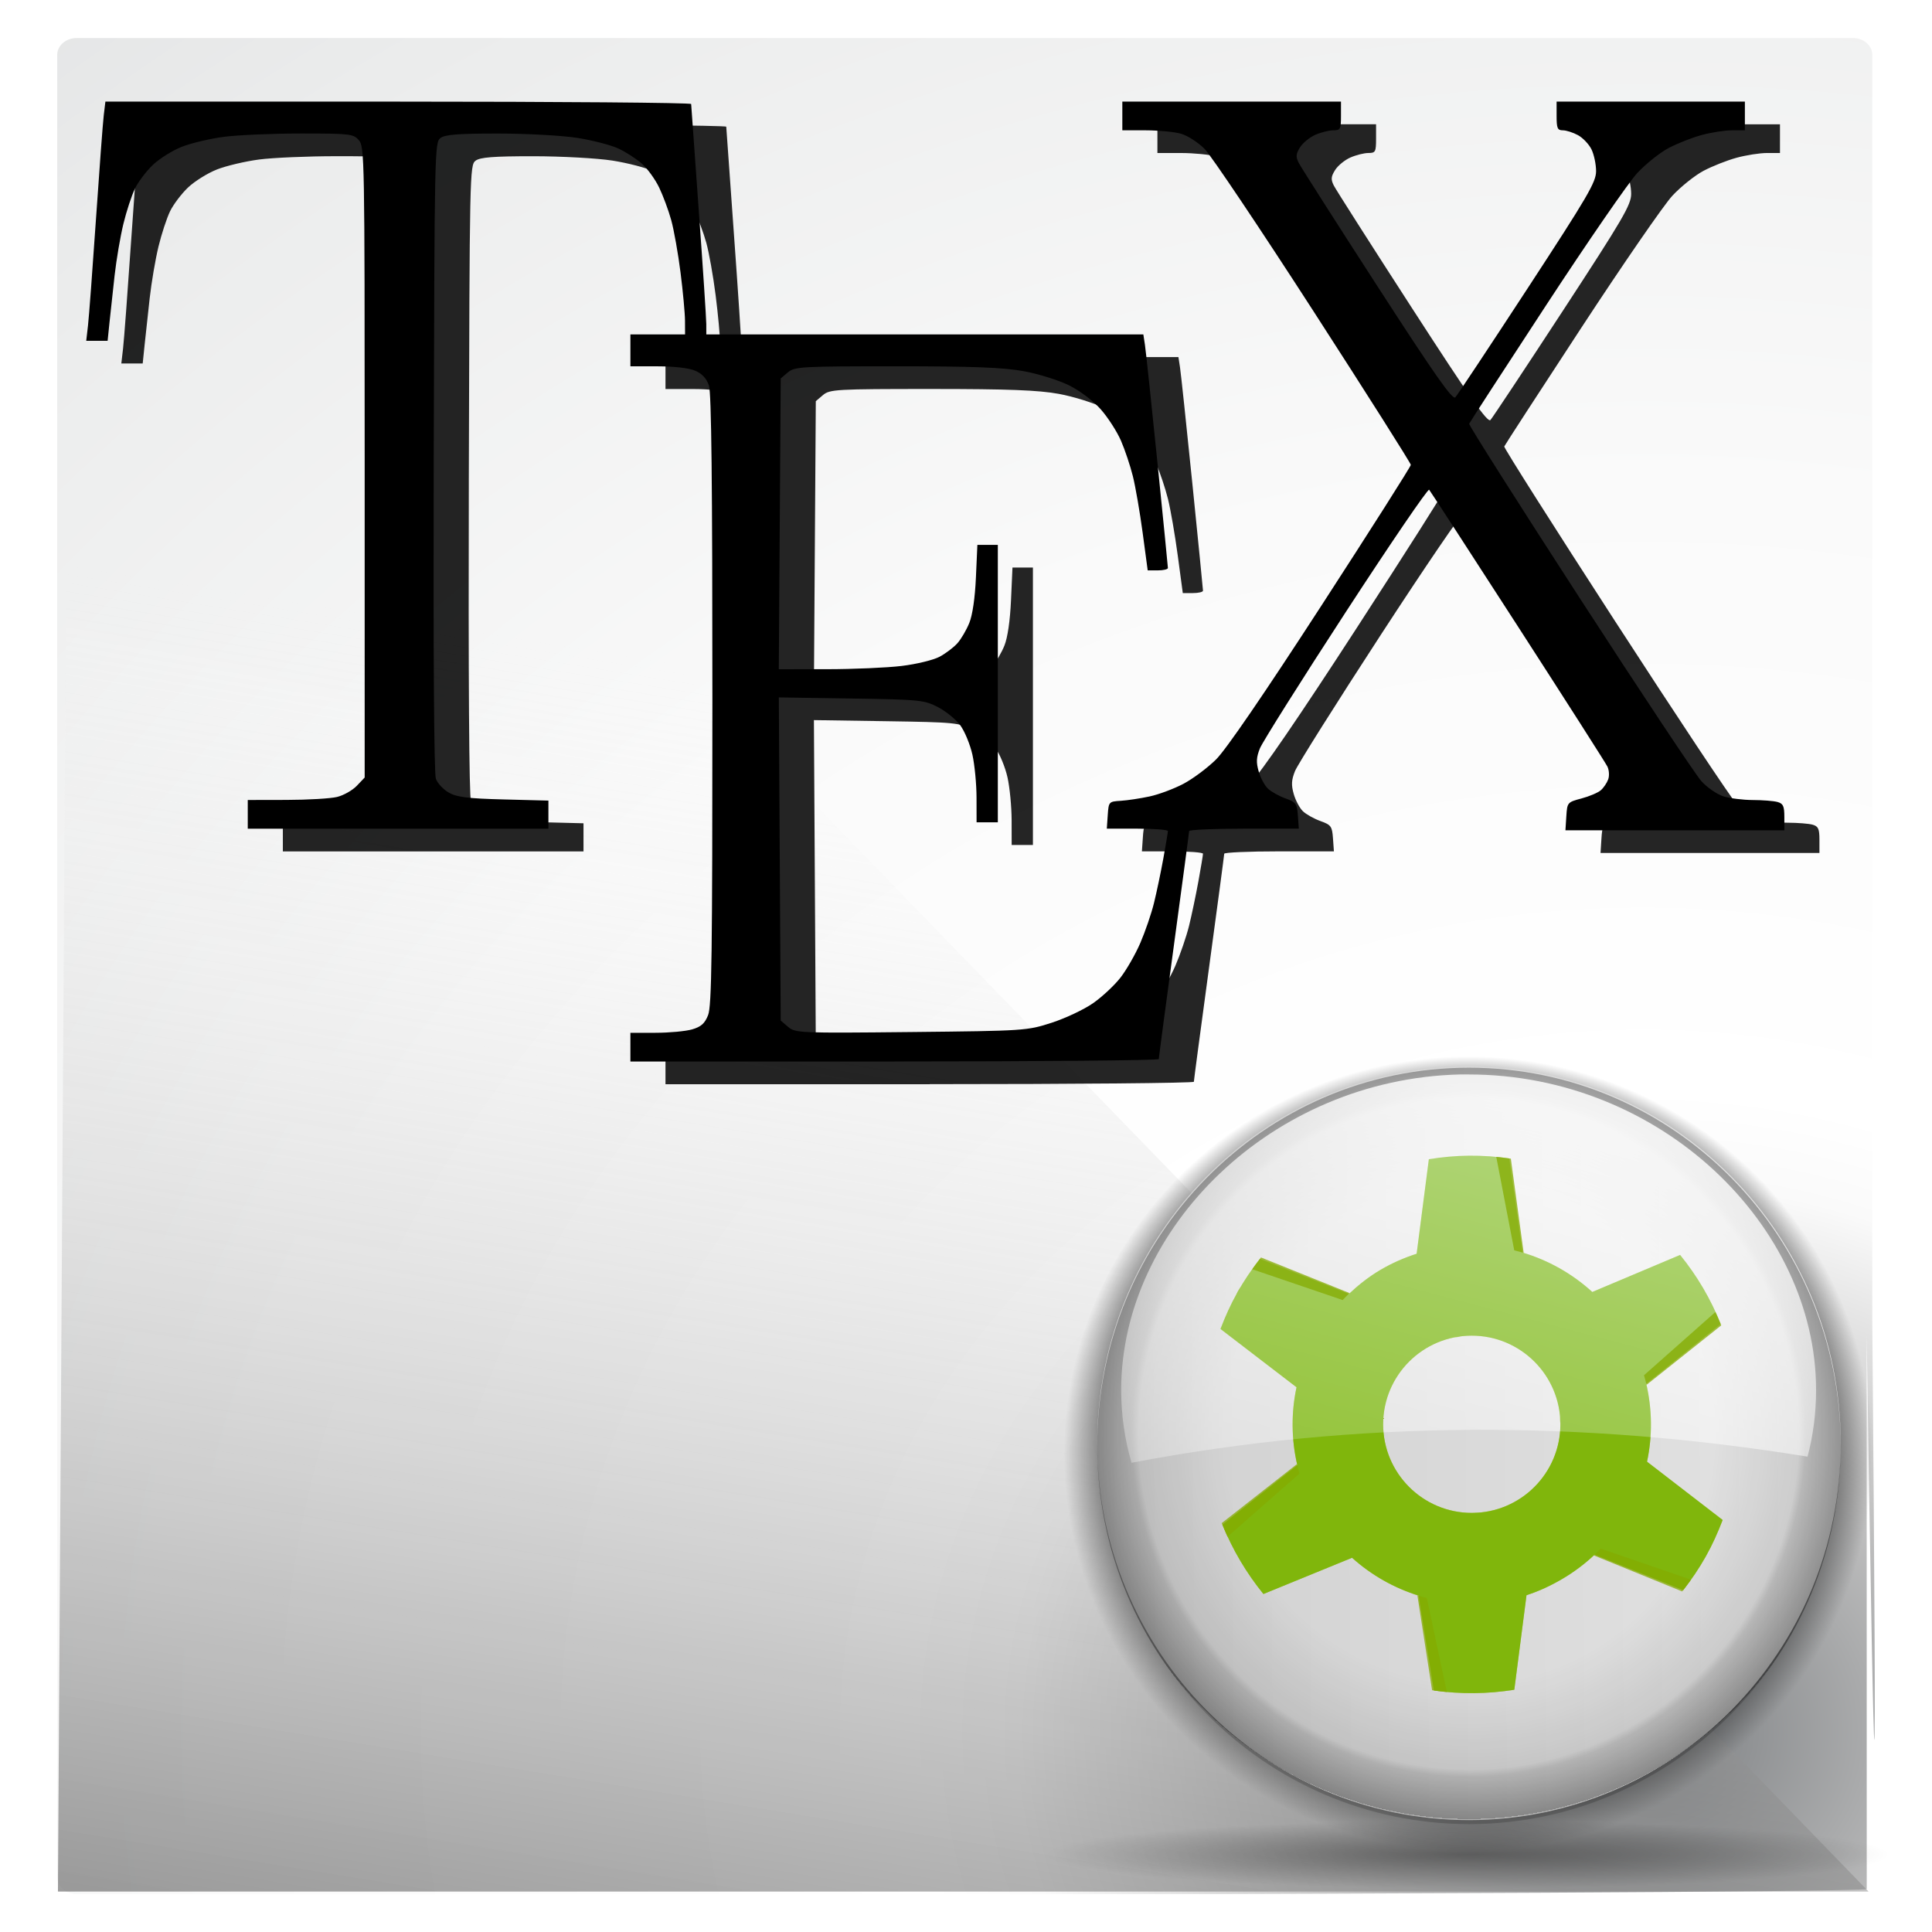 <?xml version="1.0" encoding="UTF-8" standalone="no"?>
<!-- Created with Inkscape (http://www.inkscape.org/) -->

<svg
   xmlns:dc="http://purl.org/dc/elements/1.1/"
   xmlns:cc="http://creativecommons.org/ns#"
   xmlns:rdf="http://www.w3.org/1999/02/22-rdf-syntax-ns#"
   xmlns:svg="http://www.w3.org/2000/svg"
   xmlns="http://www.w3.org/2000/svg"
   xmlns:xlink="http://www.w3.org/1999/xlink"
   xmlns:sodipodi="http://sodipodi.sourceforge.net/DTD/sodipodi-0.dtd"
   xmlns:inkscape="http://www.inkscape.org/namespaces/inkscape"
   width="64px"
   height="64px"
   id="svg3743"
   version="1.1"
   inkscape:version="0.47 r22583"
   sodipodi:docname="newmodele.svg"
   inkscape:export-filename="/home/xm1/MesDocuments/progtexmaker/newicons/texmaker16x16.png"
   inkscape:export-xdpi="22.5"
   inkscape:export-ydpi="22.5">
  <defs
     id="defs3745">
    <inkscape:perspective
       sodipodi:type="inkscape:persp3d"
       inkscape:vp_x="0 : 32 : 1"
       inkscape:vp_y="0 : 1000 : 0"
       inkscape:vp_z="64 : 32 : 1"
       inkscape:persp3d-origin="32 : 21.333333 : 1"
       id="perspective3751" />
    <inkscape:perspective
       id="perspective3761"
       inkscape:persp3d-origin="0.5 : 0.33333333 : 1"
       inkscape:vp_z="1 : 0.5 : 1"
       inkscape:vp_y="0 : 1000 : 0"
       inkscape:vp_x="0 : 0.5 : 1"
       sodipodi:type="inkscape:persp3d" />
    <linearGradient
       inkscape:collect="always"
       xlink:href="#linearGradient2132"
       id="linearGradient3703"
       gradientUnits="userSpaceOnUse"
       gradientTransform="matrix(-0.595,0,0,-0.585,-145.49,-73.41)"
       x1="14.656"
       y1="-38.27"
       x2="17.175"
       y2="-54.18" />
    <linearGradient
       id="linearGradient2132">
      <stop
         id="stop2134"
         offset="0"
         style="stop-color:#ffffff;stop-opacity:0;" />
      <stop
         id="stop2136"
         offset="1"
         style="stop-color:#000000;stop-opacity:1;" />
    </linearGradient>
    <linearGradient
       y2="-54.18"
       x2="17.175"
       y1="-38.27"
       x1="14.656"
       gradientTransform="matrix(-4.274,0,0,-4.369,87.312,-145.237)"
       gradientUnits="userSpaceOnUse"
       id="linearGradient3770"
       xlink:href="#linearGradient2132"
       inkscape:collect="always" />
    <inkscape:perspective
       id="perspective3799"
       inkscape:persp3d-origin="0.5 : 0.33333333 : 1"
       inkscape:vp_z="1 : 0.5 : 1"
       inkscape:vp_y="0 : 1000 : 0"
       inkscape:vp_x="0 : 0.5 : 1"
       sodipodi:type="inkscape:persp3d" />
    <filter
       color-interpolation-filters="sRGB"
       inkscape:collect="always"
       id="filter3977-9">
      <feGaussianBlur
         inkscape:collect="always"
         stdDeviation="1.601"
         id="feGaussianBlur3979-7" />
    </filter>
    <inkscape:perspective
       id="perspective3833"
       inkscape:persp3d-origin="0.5 : 0.33333333 : 1"
       inkscape:vp_z="1 : 0.5 : 1"
       inkscape:vp_y="0 : 1000 : 0"
       inkscape:vp_x="0 : 0.5 : 1"
       sodipodi:type="inkscape:persp3d" />
    <linearGradient
       inkscape:collect="always"
       xlink:href="#XMLID_955_"
       id="linearGradient3676"
       gradientUnits="userSpaceOnUse"
       gradientTransform="matrix(0.802,0,0,0.802,97.868,-84.977)"
       x1="113.62"
       y1="87.807"
       x2="113.62"
       y2="82.264" />
    <linearGradient
       gradientUnits="userSpaceOnUse"
       id="XMLID_955_"
       y2="82.264"
       x2="113.62"
       y1="87.807"
       x1="113.62"
       gradientTransform="matrix(0.802,0,0,0.802,-7.566342e-7,-1.603)">
      <stop
         id="stop3540"
         offset="0"
         style="stop-color:#eeeeec;stop-opacity:1" />
      <stop
         id="stop3542"
         offset="0.241"
         style="stop-color:#ececea;stop-opacity:1" />
      <stop
         id="stop3544"
         offset="0.379"
         style="stop-color:#e3e3e3;stop-opacity:1" />
      <stop
         id="stop3546"
         offset="0.438"
         style="stop-color:#dddddd;stop-opacity:1" />
      <stop
         id="stop3548"
         offset="1"
         style="stop-color:#888888;stop-opacity:1" />
    </linearGradient>
    <radialGradient
       inkscape:collect="always"
       xlink:href="#XMLID_956_"
       id="radialGradient3678"
       gradientUnits="userSpaceOnUse"
       cx="113.926"
       cy="88.516"
       r="5.781" />
    <radialGradient
       gradientUnits="userSpaceOnUse"
       id="XMLID_956_"
       r="5.781"
       cy="88.516"
       cx="113.926">
      <stop
         id="stop3553"
         offset="0"
         style="stop-color:#888888;stop-opacity:1" />
      <stop
         id="stop3555"
         offset="0.105"
         style="stop-color:#828282;stop-opacity:1" />
      <stop
         id="stop3557"
         offset="1"
         style="stop-color:#555555;stop-opacity:1" />
    </radialGradient>
    <radialGradient
       inkscape:collect="always"
       xlink:href="#XMLID_957_"
       id="radialGradient3680"
       gradientUnits="userSpaceOnUse"
       cx="112.791"
       cy="83.794"
       fx="113.269"
       fy="84.335"
       r="4.042" />
    <radialGradient
       gradientUnits="userSpaceOnUse"
       id="XMLID_957_"
       fy="84.335"
       fx="113.269"
       r="4.042"
       cy="83.794"
       cx="112.791">
      <stop
         id="stop3562"
         offset="0"
         style="stop-color:#ffffff;stop-opacity:1" />
      <stop
         id="stop3564"
         offset="0.104"
         style="stop-color:#fdfdfd;stop-opacity:1" />
      <stop
         id="stop3566"
         offset="0.163"
         style="stop-color:#f6f6f4;stop-opacity:1" />
      <stop
         id="stop3568"
         offset="0.195"
         style="stop-color:#eeeeec;stop-opacity:1" />
      <stop
         id="stop3570"
         offset="0.329"
         style="stop-color:#ececea;stop-opacity:1" />
      <stop
         id="stop3572"
         offset="0.405"
         style="stop-color:#e3e3e3;stop-opacity:1" />
      <stop
         id="stop3574"
         offset="0.438"
         style="stop-color:#dddddd;stop-opacity:1" />
      <stop
         id="stop3576"
         offset="0.864"
         style="stop-color:#888888;stop-opacity:1" />
    </radialGradient>
    <linearGradient
       inkscape:collect="always"
       xlink:href="#XMLID_958_"
       id="linearGradient3682"
       gradientUnits="userSpaceOnUse"
       gradientTransform="matrix(0.802,0,0,0.802,97.868,-84.977)"
       x1="113.795"
       y1="80.803"
       x2="113.795"
       y2="75.262" />
    <linearGradient
       gradientUnits="userSpaceOnUse"
       id="XMLID_958_"
       y2="75.262"
       x2="113.795"
       y1="80.803"
       x1="113.795"
       gradientTransform="matrix(0.802,0,0,0.802,97.868,-84.977)">
      <stop
         id="stop3581"
         offset="0"
         style="stop-color:#eeeeec;stop-opacity:1" />
      <stop
         id="stop3583"
         offset="0.241"
         style="stop-color:#ececea;stop-opacity:1" />
      <stop
         id="stop3585"
         offset="0.379"
         style="stop-color:#e3e3e3;stop-opacity:1" />
      <stop
         id="stop3587"
         offset="0.438"
         style="stop-color:#dddddd;stop-opacity:1" />
      <stop
         id="stop3589"
         offset="1"
         style="stop-color:#888888;stop-opacity:1" />
    </linearGradient>
    <radialGradient
       inkscape:collect="always"
       xlink:href="#XMLID_959_"
       id="radialGradient3684"
       gradientUnits="userSpaceOnUse"
       cx="114.188"
       cy="82.801"
       r="8.468" />
    <radialGradient
       gradientUnits="userSpaceOnUse"
       id="XMLID_959_"
       r="8.468"
       cy="82.801"
       cx="114.188">
      <stop
         id="stop3594"
         offset="0"
         style="stop-color:#888888;stop-opacity:1" />
      <stop
         id="stop3596"
         offset="0.105"
         style="stop-color:#828282;stop-opacity:1" />
      <stop
         id="stop3598"
         offset="1"
         style="stop-color:#555555;stop-opacity:1" />
    </radialGradient>
    <radialGradient
       inkscape:collect="always"
       xlink:href="#XMLID_960_"
       id="radialGradient3686"
       gradientUnits="userSpaceOnUse"
       gradientTransform="matrix(0.802,0,0,0.802,97.868,-84.977)"
       cx="112.966"
       cy="76.789"
       fx="113.444"
       fy="77.33"
       r="4.043" />
    <radialGradient
       gradientUnits="userSpaceOnUse"
       id="XMLID_960_"
       fy="77.33"
       fx="113.444"
       r="4.043"
       cy="76.789"
       cx="112.966"
       gradientTransform="matrix(0.802,0,0,0.802,97.868,-84.977)">
      <stop
         id="stop3603"
         offset="0"
         style="stop-color:#ffffff;stop-opacity:1" />
      <stop
         id="stop3605"
         offset="0.104"
         style="stop-color:#fdfdfd;stop-opacity:1" />
      <stop
         id="stop3607"
         offset="0.163"
         style="stop-color:#f6f6f4;stop-opacity:1" />
      <stop
         id="stop3609"
         offset="0.195"
         style="stop-color:#eeeeec;stop-opacity:1" />
      <stop
         id="stop3611"
         offset="0.329"
         style="stop-color:#ececea;stop-opacity:1" />
      <stop
         id="stop3613"
         offset="0.405"
         style="stop-color:#e3e3e3;stop-opacity:1" />
      <stop
         id="stop3615"
         offset="0.438"
         style="stop-color:#dddddd;stop-opacity:1" />
      <stop
         id="stop3617"
         offset="0.864"
         style="stop-color:#888888;stop-opacity:1" />
    </radialGradient>
    <radialGradient
       inkscape:collect="always"
       xlink:href="#linearGradient2287"
       id="radialGradient3688"
       gradientUnits="userSpaceOnUse"
       cx="95.796"
       cy="56.932"
       fx="95.991"
       fy="39.603"
       r="47.119" />
    <linearGradient
       id="linearGradient2287">
      <stop
         style="stop-color:#000000;stop-opacity:0;"
         offset="0"
         id="stop2299" />
      <stop
         id="stop2307"
         offset="0.438"
         style="stop-color:#000000;stop-opacity:0;" />
      <stop
         style="stop-color:#000000;stop-opacity:0;"
         offset="0.582"
         id="stop2309" />
      <stop
         id="stop2419"
         offset="0.764"
         style="stop-color:#000000;stop-opacity:0.498;" />
      <stop
         style="stop-color:#000000;stop-opacity:1;"
         offset="0.875"
         id="stop4291" />
      <stop
         id="stop4293"
         offset="0.918"
         style="stop-color:#000000;stop-opacity:0.498;" />
      <stop
         style="stop-color:#000000;stop-opacity:0;"
         offset="0.96"
         id="stop2417" />
      <stop
         id="stop2291"
         offset="1"
         style="stop-color:#000000;stop-opacity:0;" />
    </linearGradient>
    <radialGradient
       inkscape:collect="always"
       xlink:href="#linearGradient3291"
       id="radialGradient3690"
       gradientUnits="userSpaceOnUse"
       gradientTransform="matrix(1,0,0,0.198,0,92.822)"
       cx="63.912"
       cy="115.709"
       fx="63.912"
       fy="115.709"
       r="63.912" />
    <linearGradient
       id="linearGradient3291"
       inkscape:collect="always">
      <stop
         id="stop3293"
         offset="0"
         style="stop-color:#000000;stop-opacity:1;" />
      <stop
         id="stop4029"
         offset="1"
         style="stop-color:#000000;stop-opacity:0;" />
    </linearGradient>
    <linearGradient
       inkscape:collect="always"
       xlink:href="#linearGradient2321"
       id="linearGradient3692"
       gradientUnits="userSpaceOnUse"
       x1="-42.789"
       y1="82.914"
       x2="229.177"
       y2="81.155" />
    <linearGradient
       id="linearGradient2321">
      <stop
         id="stop2323"
         offset="0"
         style="stop-color:#c3c3c3;stop-opacity:1;" />
      <stop
         id="stop2325"
         offset="1"
         style="stop-color:#ffffff;stop-opacity:1;" />
    </linearGradient>
    <radialGradient
       inkscape:collect="always"
       xlink:href="#linearGradient2389"
       id="radialGradient3694"
       gradientUnits="userSpaceOnUse"
       gradientTransform="matrix(1.165,0,0,1.18,-9.816,-9.597)"
       cx="59.386"
       cy="52.047"
       fx="59.386"
       fy="52.047"
       r="43.225" />
    <linearGradient
       id="linearGradient2389">
      <stop
         id="stop2391"
         offset="0"
         style="stop-color:#000000;stop-opacity:0;" />
      <stop
         style="stop-color:#000000;stop-opacity:0;"
         offset="0.438"
         id="stop2393" />
      <stop
         id="stop2395"
         offset="0.566"
         style="stop-color:#000000;stop-opacity:0;" />
      <stop
         style="stop-color:#000000;stop-opacity:0.247;"
         offset="0.762"
         id="stop2423" />
      <stop
         style="stop-color:#000000;stop-opacity:0.498;"
         offset="0.779"
         id="stop2421" />
      <stop
         id="stop2397"
         offset="0.875"
         style="stop-color:#000000;stop-opacity:1;" />
      <stop
         style="stop-color:#000000;stop-opacity:0.498;"
         offset="0.875"
         id="stop2411" />
      <stop
         style="stop-color:#000000;stop-opacity:0;"
         offset="1"
         id="stop4276" />
    </linearGradient>
    <linearGradient
       inkscape:collect="always"
       xlink:href="#linearGradient2362"
       id="linearGradient3696"
       gradientUnits="userSpaceOnUse"
       gradientTransform="matrix(0.76,0,0,0.747,137.771,-43.388)"
       x1="74.515"
       y1="17.232"
       x2="52.588"
       y2="99.065" />
    <linearGradient
       id="linearGradient2362"
       inkscape:collect="always">
      <stop
         id="stop4279"
         offset="0"
         style="stop-color:#ffffff;stop-opacity:1;" />
      <stop
         id="stop4281"
         offset="1"
         style="stop-color:#ffffff;stop-opacity:0;" />
    </linearGradient>
    <inkscape:perspective
       id="perspective4031"
       inkscape:persp3d-origin="0.5 : 0.33333333 : 1"
       inkscape:vp_z="1 : 0.5 : 1"
       inkscape:vp_y="0 : 1000 : 0"
       inkscape:vp_x="0 : 0.5 : 1"
       sodipodi:type="inkscape:persp3d" />
    <radialGradient
       inkscape:collect="always"
       xlink:href="#XMLID_8_"
       id="radialGradient2918"
       gradientUnits="userSpaceOnUse"
       gradientTransform="matrix(0.856,0,0,0.842,113.792,-6.009)"
       cx="99.081"
       cy="109.334"
       fx="99.081"
       fy="109.334"
       r="139.559" />
    <radialGradient
       id="XMLID_8_"
       cx="102"
       cy="112.305"
       r="139.559"
       gradientUnits="userSpaceOnUse">
      <stop
         offset="0"
         style="stop-color:#7a7d80;stop-opacity:1;"
         id="stop37" />
      <stop
         offset="0.126"
         style="stop-color:#c2c2c2;stop-opacity:1;"
         id="stop47" />
      <stop
         offset="0.233"
         style="stop-color:#FAFAFA"
         id="stop49" />
      <stop
         offset="0.272"
         style="stop-color:#FFFFFF"
         id="stop51" />
      <stop
         offset="0.531"
         style="stop-color:#FAFAFA"
         id="stop53" />
      <stop
         offset="0.845"
         style="stop-color:#EBECEC"
         id="stop55" />
      <stop
         offset="1"
         style="stop-color:#E1E2E3"
         id="stop57" />
    </radialGradient>
    <radialGradient
       r="139.559"
       fy="109.334"
       fx="99.081"
       cy="109.334"
       cx="99.081"
       gradientTransform="matrix(0.64,0,0,0.559,-8.979,-3.77)"
       gradientUnits="userSpaceOnUse"
       id="radialGradient4045"
       xlink:href="#XMLID_8_"
       inkscape:collect="always" />
  </defs>
  <sodipodi:namedview
     id="base"
     pagecolor="#ffffff"
     bordercolor="#666666"
     borderopacity="1.0"
     inkscape:pageopacity="0.0"
     inkscape:pageshadow="2"
     inkscape:zoom="6.77"
     inkscape:cx="32.995438"
     inkscape:cy="32"
     inkscape:current-layer="layer1"
     showgrid="true"
     inkscape:document-units="px"
     inkscape:grid-bbox="true"
     inkscape:window-width="895"
     inkscape:window-height="823"
     inkscape:window-x="839"
     inkscape:window-y="126"
     inkscape:window-maximized="0" />
  <g
     id="layer1"
     inkscape:label="Layer 1"
     inkscape:groupmode="layer">
    <path
       style="fill:url(#radialGradient4045);fill-opacity:1"
       d="m 2.535,1.26 c -0.352,0 -0.64,0.251 -0.64,0.559 l 0,60.363 c 0,0.309 0.287,0.559 0.64,0.559 l 37.85,0 c 0.168,0 21.334,-0.059 21.453,-0.164 l -0.002,-18.348 c 0.275,17.877 0.343,18.01 0.187,-0.395 l 0,-42.015 c 0,-0.308 -0.287,-0.559 -0.64,-0.559 l -58.848,0 z"
       id="path2248"
       sodipodi:nodetypes="ccccccccccc" />
    <path
       id="path1804"
       d="m 61.9,62.661 -59.981,0 L 2.301,1.169 61.9,62.661 z"
       style="fill:url(#linearGradient3770);fill-opacity:1;fill-rule:evenodd;stroke:none"
       sodipodi:nodetypes="cccc" />
    <g
       style="overflow:visible"
       transform="matrix(0.275,0,0,0.275,-58.93,-29.571)"
       id="g3439">
      <path
         sodipodi:nodetypes="cccccscssssccccccsssssscsscsscccccccssscscsssssssscccssscscsccccsssscssssssssccccsssssccccccccsssscccsssssssscscssssssssssccccccssssssssssssscccccssssscssscsscccssscssssssssscscsscc"
         inkscape:connector-curvature="0"
         id="path3887-1-3"
         d="m 326.28,238.135 -31.825,0 0,-1.729 0,-1.729 3.018,-0.002 c 1.66,-10e-4 3.648,-0.186 4.419,-0.411 1.08,-0.315 1.52,-0.708 1.921,-1.714 0.436,-1.097 0.519,-7.162 0.519,-37.945 0,-26.347 -0.117,-36.991 -0.415,-37.891 -0.282,-0.848 -0.808,-1.423 -1.634,-1.786 -0.736,-0.323 -2.527,-0.535 -4.523,-0.535 l -3.304,0 0,-1.921 0,-1.921 3.292,0 3.292,0 -0.007,-1.633 c -0.004,-0.898 -0.246,-3.514 -0.537,-5.814 -0.291,-2.3 -0.797,-5.144 -1.123,-6.322 -0.326,-1.177 -0.982,-2.947 -1.457,-3.932 -0.475,-0.985 -1.407,-2.273 -2.071,-2.862 -0.664,-0.589 -1.939,-1.413 -2.833,-1.83 -0.894,-0.417 -3.117,-0.994 -4.938,-1.281 -1.822,-0.287 -6.121,-0.524 -9.553,-0.525 -4.815,-0.002 -6.402,0.122 -6.95,0.542 -0.693,0.532 -0.712,1.432 -0.807,38.374 -0.061,23.805 0.035,38.193 0.259,38.81 0.195,0.54 0.897,1.289 1.56,1.666 0.96,0.546 2.299,0.712 6.6,0.822 l 5.396,0.138 0,1.693 0,1.693 -18.108,0 -18.108,0 0,-1.729 0,-1.729 4.664,-0.009 c 2.565,-0.005 5.307,-0.166 6.093,-0.357 0.786,-0.192 1.856,-0.796 2.378,-1.344 l 0.948,-0.996 0,-37.98 c 0,-36.81 -0.021,-38.005 -0.697,-38.789 -0.657,-0.762 -1.057,-0.809 -6.96,-0.809 -3.445,0 -7.628,0.18 -9.297,0.399 -1.668,0.22 -3.949,0.759 -5.068,1.199 -1.119,0.44 -2.683,1.415 -3.476,2.167 -0.793,0.752 -1.769,2.042 -2.17,2.866 -0.4,0.824 -1.028,2.737 -1.396,4.252 -0.368,1.515 -0.844,4.31 -1.058,6.211 -0.214,1.901 -0.491,4.451 -0.616,5.666 l -0.226,2.209 -1.288,0 -1.288,0 0.211,-1.825 c 0.116,-1.004 0.547,-6.751 0.958,-12.772 0.411,-6.021 0.835,-11.682 0.943,-12.58 l 0.196,-1.633 35.278,0 c 19.403,0 35.281,0.13 35.284,0.288 0.003,0.158 0.413,5.906 0.912,12.772 0.498,6.866 0.907,13.046 0.909,13.733 l 0.003,1.248 26.322,0 26.322,0 0.192,1.248 c 0.106,0.687 0.772,6.953 1.48,13.925 0.708,6.972 1.288,12.806 1.288,12.965 -2.2e-4,0.158 -0.548,0.288 -1.217,0.288 l -1.217,0 -0.606,-4.514 c -0.333,-2.482 -0.863,-5.551 -1.178,-6.818 -0.315,-1.268 -0.961,-3.199 -1.437,-4.293 -0.475,-1.093 -1.561,-2.782 -2.413,-3.752 -0.898,-1.023 -2.497,-2.239 -3.806,-2.895 -1.242,-0.622 -3.709,-1.397 -5.483,-1.722 -2.466,-0.452 -6.088,-0.591 -15.391,-0.591 -11.432,0 -12.218,0.044 -13.03,0.734 l -0.864,0.734 -0.115,17.512 -0.115,17.512 5.785,-0.003 c 3.182,-0.002 7.238,-0.178 9.014,-0.392 1.776,-0.214 3.834,-0.714 4.573,-1.112 0.739,-0.398 1.706,-1.131 2.149,-1.63 0.443,-0.499 1.085,-1.596 1.426,-2.438 0.388,-0.958 0.687,-3.005 0.797,-5.469 l 0.176,-3.937 1.232,0 1.232,0 0,16.71 0,16.71 -1.28,0 -1.28,0 -0.006,-2.977 c -0.003,-1.637 -0.228,-3.967 -0.499,-5.177 -0.271,-1.21 -0.919,-2.786 -1.439,-3.502 -0.52,-0.716 -1.736,-1.712 -2.702,-2.212 -1.672,-0.867 -2.174,-0.917 -10.466,-1.043 l -8.71,-0.132 0.113,19.464 0.113,19.464 0.896,0.762 c 0.866,0.736 1.372,0.757 14.815,0.618 13.68,-0.142 13.971,-0.161 16.929,-1.12 1.655,-0.537 3.898,-1.595 4.983,-2.352 1.085,-0.757 2.569,-2.139 3.297,-3.073 0.728,-0.933 1.807,-2.814 2.397,-4.181 0.59,-1.366 1.33,-3.527 1.645,-4.803 0.315,-1.275 0.821,-3.685 1.126,-5.356 0.304,-1.67 0.553,-3.166 0.553,-3.325 4e-5,-0.158 -1.656,-0.288 -3.679,-0.288 l -3.679,0 0.112,-1.633 c 0.111,-1.611 0.132,-1.634 1.576,-1.724 0.805,-0.05 2.369,-0.287 3.475,-0.526 1.107,-0.239 2.939,-0.925 4.071,-1.523 1.133,-0.599 2.899,-1.917 3.925,-2.931 1.193,-1.178 5.761,-7.848 12.664,-18.491 5.939,-9.157 10.798,-16.805 10.798,-16.996 0,-0.191 -5.274,-8.516 -11.72,-18.499 -6.446,-9.984 -12.351,-18.786 -13.123,-19.561 -0.772,-0.775 -2.041,-1.595 -2.821,-1.823 -0.78,-0.227 -2.694,-0.414 -4.253,-0.416 l -2.835,-0.002 0,-1.729 0,-1.729 13.169,0 13.169,0 0,1.729 c 0,1.594 -0.072,1.729 -0.926,1.729 -0.509,0 -1.484,0.245 -2.166,0.544 -0.682,0.299 -1.512,0.979 -1.843,1.511 -0.496,0.794 -0.524,1.125 -0.16,1.857 0.244,0.49 4.493,7.152 9.442,14.805 6.998,10.82 9.095,13.81 9.432,13.445 0.238,-0.258 4.149,-6.157 8.691,-13.108 7.297,-11.167 8.259,-12.813 8.259,-14.136 0,-0.824 -0.25,-2.005 -0.555,-2.624 -0.305,-0.62 -1.038,-1.389 -1.628,-1.71 -0.59,-0.321 -1.41,-0.583 -1.823,-0.583 -0.645,0 -0.75,-0.242 -0.75,-1.729 l 0,-1.729 11.34,0 11.34,0 0,1.729 0,1.729 -1.569,0 c -0.863,0 -2.512,0.258 -3.664,0.573 -1.152,0.315 -2.943,1.024 -3.979,1.575 -1.036,0.551 -2.721,1.897 -3.743,2.991 -1.023,1.094 -5.975,8.276 -11.005,15.96 -5.03,7.684 -9.194,14.097 -9.253,14.252 -0.059,0.155 5.928,9.593 13.303,20.974 7.376,11.381 13.979,21.318 14.673,22.081 0.694,0.763 1.888,1.584 2.652,1.825 0.764,0.24 2.358,0.439 3.542,0.442 1.184,0.003 2.523,0.109 2.975,0.237 0.685,0.193 0.823,0.498 0.823,1.819 l 0,1.588 -13.185,0 -13.185,0 0.108,-1.688 c 0.106,-1.664 0.132,-1.694 1.825,-2.144 0.944,-0.251 1.992,-0.695 2.327,-0.988 0.336,-0.292 0.737,-0.883 0.892,-1.313 0.155,-0.43 0.11,-1.127 -0.1,-1.55 -0.21,-0.423 -5.068,-8.028 -10.796,-16.902 -5.728,-8.874 -10.53,-16.269 -10.672,-16.435 -0.141,-0.166 -4.664,6.469 -10.051,14.743 -5.386,8.274 -10.039,15.662 -10.339,16.416 -0.43,1.082 -0.462,1.667 -0.147,2.768 0.219,0.768 0.718,1.7 1.109,2.072 0.391,0.371 1.339,0.901 2.107,1.177 1.279,0.46 1.405,0.633 1.508,2.076 l 0.112,1.574 -6.606,0 c -3.633,0 -6.607,0.13 -6.608,0.288 -10e-4,0.158 -0.825,6.338 -1.829,13.733 -1.004,7.395 -1.826,13.574 -1.826,13.733 -1.1e-4,0.158 -14.322,0.288 -31.826,0.288 z"
         style="fill:#000000;fill-opacity:0.853;filter:url(#filter3977-9)" />
      <path
         sodipodi:nodetypes="cccccscssssccccccsssssscsscsscccccccssscscsssssssscccssscscsccccsssscssssssssccccsssssccccccccsssscccsssssssscscssssssssssccccccssssssssssssscccccssssscssscsscccssscssssssssscscsscc"
         inkscape:connector-curvature="0"
         id="path3887-6"
         d="m 322.053,235.401 -31.825,0 0,-1.729 0,-1.729 3.018,-0.002 c 1.66,-0.001 3.648,-0.186 4.419,-0.411 1.08,-0.315 1.52,-0.708 1.921,-1.714 0.436,-1.097 0.519,-7.162 0.519,-37.945 0,-26.347 -0.117,-36.991 -0.415,-37.891 -0.282,-0.848 -0.808,-1.423 -1.634,-1.786 -0.736,-0.323 -2.527,-0.535 -4.523,-0.535 l -3.304,0 0,-1.921 0,-1.921 3.292,0 3.292,0 -0.007,-1.633 c -0.004,-0.898 -0.246,-3.514 -0.537,-5.814 -0.291,-2.3 -0.797,-5.144 -1.123,-6.322 -0.326,-1.177 -0.982,-2.947 -1.457,-3.932 -0.475,-0.985 -1.407,-2.273 -2.071,-2.862 -0.664,-0.589 -1.939,-1.413 -2.833,-1.83 -0.894,-0.417 -3.117,-0.994 -4.938,-1.281 -1.822,-0.287 -6.121,-0.524 -9.553,-0.525 -4.815,-0.002 -6.402,0.122 -6.95,0.542 -0.693,0.532 -0.712,1.432 -0.807,38.374 -0.061,23.805 0.035,38.193 0.259,38.81 0.195,0.54 0.897,1.289 1.56,1.666 0.96,0.546 2.299,0.712 6.6,0.822 l 5.396,0.138 0,1.693 0,1.693 -18.108,0 -18.108,0 0,-1.729 0,-1.729 4.664,-0.009 c 2.565,-0.005 5.307,-0.166 6.093,-0.357 0.786,-0.192 1.856,-0.796 2.378,-1.344 l 0.948,-0.996 0,-37.98 c 0,-36.81 -0.021,-38.005 -0.697,-38.789 -0.657,-0.762 -1.057,-0.809 -6.96,-0.809 -3.445,0 -7.628,0.18 -9.297,0.399 -1.668,0.22 -3.949,0.759 -5.068,1.199 -1.119,0.44 -2.683,1.415 -3.476,2.167 -0.793,0.752 -1.769,2.042 -2.17,2.866 -0.4,0.824 -1.028,2.737 -1.396,4.252 -0.368,1.515 -0.844,4.31 -1.058,6.211 -0.214,1.901 -0.491,4.451 -0.616,5.666 l -0.226,2.209 -1.288,0 -1.288,0 0.211,-1.825 c 0.116,-1.004 0.547,-6.751 0.958,-12.772 0.411,-6.021 0.835,-11.682 0.943,-12.58 l 0.196,-1.633 35.278,0 c 19.403,0 35.281,0.13 35.284,0.288 0.003,0.158 0.413,5.906 0.912,12.772 0.498,6.866 0.907,13.046 0.909,13.733 l 0.003,1.248 26.322,0 26.322,0 0.192,1.248 c 0.106,0.687 0.772,6.953 1.48,13.925 0.708,6.972 1.288,12.806 1.288,12.965 -2.2e-4,0.158 -0.548,0.288 -1.217,0.288 l -1.217,0 -0.606,-4.514 c -0.333,-2.482 -0.863,-5.551 -1.178,-6.818 -0.315,-1.268 -0.961,-3.199 -1.437,-4.293 -0.475,-1.093 -1.561,-2.782 -2.413,-3.752 -0.898,-1.023 -2.497,-2.239 -3.806,-2.895 -1.242,-0.622 -3.709,-1.397 -5.483,-1.722 -2.466,-0.452 -6.088,-0.591 -15.391,-0.591 -11.432,0 -12.218,0.044 -13.03,0.734 l -0.864,0.734 -0.115,17.512 -0.115,17.512 5.785,-0.003 c 3.182,-0.002 7.238,-0.178 9.014,-0.392 1.776,-0.214 3.834,-0.714 4.573,-1.112 0.739,-0.398 1.706,-1.131 2.149,-1.63 0.443,-0.499 1.085,-1.596 1.426,-2.438 0.388,-0.958 0.687,-3.005 0.797,-5.469 l 0.176,-3.937 1.232,0 1.232,0 0,16.71 0,16.71 -1.28,0 -1.28,0 -0.006,-2.977 c -0.003,-1.637 -0.228,-3.967 -0.499,-5.177 -0.271,-1.21 -0.919,-2.786 -1.439,-3.502 -0.52,-0.716 -1.736,-1.712 -2.702,-2.212 -1.672,-0.867 -2.174,-0.917 -10.466,-1.043 l -8.71,-0.132 0.113,19.464 0.113,19.464 0.896,0.762 c 0.866,0.736 1.372,0.757 14.815,0.618 13.68,-0.142 13.971,-0.161 16.929,-1.12 1.655,-0.537 3.898,-1.595 4.983,-2.352 1.085,-0.757 2.569,-2.139 3.297,-3.073 0.728,-0.933 1.807,-2.814 2.397,-4.181 0.59,-1.366 1.33,-3.527 1.645,-4.803 0.315,-1.275 0.821,-3.685 1.126,-5.356 0.304,-1.67 0.553,-3.166 0.553,-3.325 4e-5,-0.158 -1.656,-0.288 -3.679,-0.288 l -3.679,0 0.112,-1.633 c 0.111,-1.611 0.132,-1.634 1.576,-1.724 0.805,-0.05 2.369,-0.287 3.475,-0.526 1.107,-0.239 2.939,-0.925 4.071,-1.523 1.133,-0.599 2.899,-1.917 3.925,-2.931 1.193,-1.178 5.761,-7.848 12.664,-18.491 5.939,-9.157 10.798,-16.805 10.798,-16.996 0,-0.191 -5.274,-8.516 -11.72,-18.499 -6.446,-9.984 -12.351,-18.786 -13.123,-19.561 -0.772,-0.775 -2.041,-1.595 -2.821,-1.823 -0.78,-0.227 -2.694,-0.414 -4.253,-0.416 l -2.835,-0.002 0,-1.729 0,-1.729 13.169,0 13.169,0 0,1.729 c 0,1.594 -0.072,1.729 -0.926,1.729 -0.509,0 -1.484,0.245 -2.166,0.544 -0.682,0.299 -1.512,0.979 -1.843,1.511 -0.496,0.794 -0.524,1.125 -0.16,1.857 0.244,0.49 4.493,7.152 9.442,14.805 6.998,10.82 9.095,13.81 9.432,13.445 0.238,-0.258 4.149,-6.157 8.691,-13.108 7.297,-11.167 8.259,-12.813 8.259,-14.136 0,-0.824 -0.25,-2.005 -0.555,-2.624 -0.305,-0.62 -1.038,-1.389 -1.628,-1.71 -0.59,-0.321 -1.41,-0.583 -1.823,-0.583 -0.645,0 -0.75,-0.242 -0.75,-1.729 l 0,-1.729 11.34,0 11.34,0 0,1.729 0,1.729 -1.569,0 c -0.863,0 -2.512,0.258 -3.664,0.573 -1.152,0.315 -2.943,1.024 -3.979,1.575 -1.036,0.551 -2.721,1.897 -3.743,2.991 -1.023,1.094 -5.975,8.276 -11.005,15.96 -5.03,7.684 -9.194,14.097 -9.253,14.252 -0.059,0.155 5.928,9.593 13.303,20.974 7.376,11.381 13.979,21.318 14.673,22.081 0.694,0.763 1.888,1.584 2.652,1.825 0.764,0.24 2.358,0.439 3.542,0.442 1.184,0.003 2.523,0.109 2.975,0.237 0.685,0.193 0.823,0.498 0.823,1.819 l 0,1.588 -13.185,0 -13.185,0 0.108,-1.688 c 0.106,-1.664 0.132,-1.694 1.825,-2.144 0.944,-0.251 1.992,-0.695 2.327,-0.988 0.336,-0.292 0.737,-0.883 0.892,-1.313 0.155,-0.43 0.11,-1.127 -0.1,-1.55 -0.21,-0.423 -5.068,-8.028 -10.796,-16.902 -5.728,-8.874 -10.53,-16.269 -10.672,-16.435 -0.141,-0.166 -4.664,6.469 -10.051,14.743 -5.386,8.274 -10.039,15.662 -10.339,16.416 -0.43,1.082 -0.462,1.667 -0.147,2.768 0.219,0.768 0.718,1.7 1.109,2.072 0.391,0.371 1.339,0.901 2.107,1.177 1.279,0.46 1.405,0.633 1.508,2.076 l 0.112,1.574 -6.606,0 c -3.633,0 -6.607,0.13 -6.608,0.288 -0.001,0.158 -0.825,6.338 -1.829,13.733 -1.004,7.395 -1.826,13.574 -1.826,13.733 -1.1e-4,0.158 -14.322,0.288 -31.826,0.288 z"
         style="fill:#000000" />
    </g>
    <g
       id="g3660"
       transform="matrix(0.362,0,0,0.362,-18.567,47.911)">
      <path
         d="m 186.731,-16.807 c 0,1.226 0.996,2.221 2.221,2.221 1.225,0 2.221,-0.996 2.221,-2.221 0,-1.224 -0.996,-2.221 -2.221,-2.221 -1.225,-8.02e-4 -2.221,0.996 -2.221,2.221 z m 0.512,0 c 0,-0.941 0.766,-1.708 1.708,-1.708 0.943,0 1.709,0.767 1.709,1.708 0,0.943 -0.766,1.708 -1.709,1.708 -0.942,0 -1.708,-0.766 -1.708,-1.708 z"
         style="fill:url(#linearGradient3676)"
         id="path3550" />
      <circle
         transform="matrix(0.802,0,0,0.802,97.868,-84.977)"
         cx="113.621"
         cy="85.036"
         r="2.32"
         style="fill:url(#radialGradient3678)"
         id="circle3559"
         sodipodi:cx="113.621"
         sodipodi:cy="85.036003"
         sodipodi:rx="2.3199999"
         sodipodi:ry="2.3199999"
         d="m 115.941,85.036 c 0,1.281 -1.039,2.32 -2.32,2.32 -1.281,0 -2.32,-1.039 -2.32,-2.32 0,-1.281 1.039,-2.32 2.32,-2.32 1.281,0 2.32,1.039 2.32,2.32 z" />
      <circle
         transform="matrix(0.802,0,0,0.802,97.868,-84.977)"
         cx="113.621"
         cy="85.036"
         r="2.11"
         style="fill:url(#radialGradient3680)"
         id="circle3578"
         sodipodi:cx="113.621"
         sodipodi:cy="85.036003"
         sodipodi:rx="2.1099999"
         sodipodi:ry="2.1099999"
         d="m 115.731,85.036 c 0,1.165 -0.945,2.11 -2.11,2.11 -1.165,0 -2.11,-0.945 -2.11,-2.11 0,-1.165 0.945,-2.11 2.11,-2.11 1.165,0 2.11,0.945 2.11,2.11 z" />
      <path
         d="m 186.87,-22.422 c 0,1.226 0.996,2.221 2.221,2.221 1.226,0 2.222,-0.996 2.222,-2.221 0,-1.224 -0.996,-2.221 -2.222,-2.221 -1.224,0 -2.221,0.996 -2.221,2.221 z m 0.514,0 c 0,-0.941 0.766,-1.708 1.708,-1.708 0.943,0 1.709,0.767 1.709,1.708 0,0.943 -0.766,1.71 -1.709,1.71 -0.941,0 -1.708,-0.767 -1.708,-1.71 z"
         style="fill:url(#linearGradient3682)"
         id="path3591" />
      <circle
         transform="matrix(0.802,0,0,0.802,97.868,-84.977)"
         cx="113.794"
         cy="78.032"
         r="2.32"
         style="fill:url(#radialGradient3684)"
         id="circle3600"
         sodipodi:cx="113.794"
         sodipodi:cy="78.031998"
         sodipodi:rx="2.3199999"
         sodipodi:ry="2.3199999"
         d="m 116.114,78.032 c 0,1.281 -1.039,2.32 -2.32,2.32 -1.281,0 -2.32,-1.039 -2.32,-2.32 0,-1.281 1.039,-2.32 2.32,-2.32 1.281,0 2.32,1.039 2.32,2.32 z" />
      <path
         d="m 187.401,-22.422 c 0,0.933 0.758,1.692 1.69,1.692 0.933,0 1.691,-0.759 1.691,-1.692 0,-0.932 -0.758,-1.691 -1.691,-1.691 -0.932,-8.02e-4 -1.69,0.759 -1.69,1.691 z"
         style="fill:url(#radialGradient3686)"
         id="path3619" />
      <path
         transform="matrix(0.818,0,0,0.804,107.288,-44.531)"
         d="m 142.915,56.932 c 0,26.023 -21.096,47.119 -47.119,47.119 -26.023,0 -47.119,-21.096 -47.119,-47.119 0,-26.023 21.096,-47.119 47.119,-47.119 26.023,0 47.119,21.096 47.119,47.119 z"
         sodipodi:ry="47.11924"
         sodipodi:rx="47.11924"
         sodipodi:cy="56.931728"
         sodipodi:cx="95.796135"
         id="path1410"
         style="opacity:0.389;fill:url(#radialGradient3688);fill-opacity:1;fill-rule:nonzero;stroke:none"
         sodipodi:type="arc" />
      <path
         transform="matrix(0.604,0,0,0.247,147.004,8.772)"
         d="m 127.824,115.709 c 0,6.982 -28.614,12.642 -63.912,12.642 C 28.614,128.351 0,122.691 0,115.709 c 0,-6.982 28.614,-12.642 63.912,-12.642 35.298,0 63.912,5.66 63.912,12.642 z"
         sodipodi:ry="12.641975"
         sodipodi:rx="63.912209"
         sodipodi:cy="115.70919"
         sodipodi:cx="63.912209"
         id="path4837"
         style="opacity:0.381;fill:url(#radialGradient3690);fill-opacity:1;fill-rule:nonzero;stroke:none"
         sodipodi:type="arc" />
      <path
         transform="matrix(0.787,0,0,0.787,138.978,-42.164)"
         d="m 102.611,53.232 c 0,24.195 -19.353,43.809 -43.225,43.809 -23.873,0 -43.225,-19.614 -43.225,-43.809 0,-24.195 19.353,-43.809 43.225,-43.809 23.873,0 43.225,19.614 43.225,43.809 z"
         sodipodi:ry="43.809208"
         sodipodi:rx="43.225086"
         sodipodi:cy="53.232281"
         sodipodi:cx="59.385818"
         id="path2311"
         style="fill:url(#linearGradient3692);fill-opacity:1;fill-rule:nonzero;stroke:none"
         sodipodi:type="arc" />
      <path
         sodipodi:type="arc"
         style="opacity:0.381;fill:url(#radialGradient3694);fill-opacity:1;fill-rule:nonzero;stroke:none"
         id="path2338"
         sodipodi:cx="59.385818"
         sodipodi:cy="53.232281"
         sodipodi:rx="43.225086"
         sodipodi:ry="43.809208"
         d="m 102.611,53.232 c 0,24.195 -19.353,43.809 -43.225,43.809 -23.873,0 -43.225,-19.614 -43.225,-43.809 0,-24.195 19.353,-43.809 43.225,-43.809 23.873,0 43.225,19.614 43.225,43.809 z"
         transform="matrix(0.787,0,0,0.79,138.978,-42.091)" />
      <path
         id="path2827"
         d="m 185.718,-26.596 c -1.228,0.011 -2.47,0.129 -3.676,0.324 l -1.117,8.65 c -1.132,0.366 -2.249,0.847 -3.316,1.478 -1.067,0.63 -2.016,1.383 -2.883,2.199 l -8.145,-3.208 c -0.746,0.956 -1.44,1.975 -2.054,3.063 -0.618,1.095 -1.116,2.211 -1.55,3.352 l 6.956,5.334 c -0.496,2.325 -0.48,4.765 0.072,7.136 l -6.848,5.442 c 0.913,2.27 2.18,4.415 3.748,6.343 l 8.109,-3.316 c 1.782,1.598 3.857,2.77 6.091,3.46 l 1.406,8.686 c 2.462,0.345 4.938,0.32 7.352,-0.072 l 1.117,-8.65 c 1.14,-0.366 2.242,-0.879 3.316,-1.514 1.074,-0.634 2.048,-1.377 2.919,-2.198 l 8.109,3.244 c 0.752,-0.961 1.437,-1.969 2.054,-3.063 0.614,-1.088 1.117,-2.219 1.55,-3.352 l -6.92,-5.334 c 0.496,-2.325 0.48,-4.765 -0.072,-7.136 l 6.812,-5.478 c -0.913,-2.268 -2.145,-4.38 -3.712,-6.307 l -8.037,3.388 c -1.851,-1.686 -4.037,-2.911 -6.379,-3.604 l -1.225,-8.614 c -1.23,-0.173 -2.448,-0.264 -3.676,-0.252 z m 0.252,16.471 c 4.476,0 8.109,3.633 8.109,8.109 0,4.476 -3.633,8.109 -8.109,8.109 -4.476,0 -8.109,-3.633 -8.109,-8.109 -1e-5,-4.476 3.633,-8.109 8.109,-8.109 z"
         style="fill:#8eb700;fill-opacity:1;fill-rule:nonzero;stroke:none" />
      <path
         id="path2342"
         d="m 184.865,-34.027 c -17.174,0.422 -30.977,14.059 -30.977,28.879 0,2.293 0.327,4.525 0.949,6.653 20.721,-3.946 41.323,-3.897 61.858,-0.56 0.521,-1.957 0.783,-4.002 0.783,-6.093 0,-15.054 -14.231,-28.879 -31.784,-28.879 -0.274,0 -0.558,-0.007 -0.831,0 z"
         style="opacity:0.844;fill:url(#linearGradient3696);fill-opacity:1;fill-rule:nonzero;stroke:none" />
      <path
         style="opacity:0.48;fill:#71b619;fill-opacity:1;fill-rule:nonzero;stroke:none"
         d="m 185.718,-26.596 c -1.228,0.011 -2.47,0.129 -3.676,0.324 l -1.117,8.65 c -1.132,0.366 -2.249,0.847 -3.316,1.478 -1.067,0.63 -2.016,1.383 -2.883,2.199 l -8.145,-3.208 c -0.746,0.956 -1.44,1.975 -2.054,3.063 -0.618,1.095 -1.116,2.211 -1.55,3.352 l 6.956,5.334 c -0.496,2.325 -0.48,4.765 0.072,7.136 l -6.848,5.442 c 0.913,2.27 2.18,4.415 3.748,6.343 l 8.109,-3.316 c 1.782,1.598 3.857,2.77 6.091,3.46 l 1.406,8.686 c 2.462,0.345 4.938,0.32 7.352,-0.072 l 1.117,-8.65 c 1.14,-0.366 2.242,-0.879 3.316,-1.514 1.074,-0.634 2.048,-1.377 2.919,-2.198 l 8.109,3.244 c 0.752,-0.961 1.437,-1.969 2.054,-3.063 0.614,-1.088 1.117,-2.219 1.55,-3.352 l -6.92,-5.334 c 0.496,-2.325 0.48,-4.765 -0.072,-7.136 l 6.812,-5.478 c -0.913,-2.268 -2.145,-4.38 -3.712,-6.307 l -8.037,3.388 c -1.851,-1.686 -4.037,-2.911 -6.379,-3.604 l -1.225,-8.614 c -1.23,-0.173 -2.448,-0.264 -3.676,-0.252 z m 0.252,16.471 c 4.476,0 8.109,3.633 8.109,8.109 0,4.476 -3.633,8.109 -8.109,8.109 -4.476,0 -8.109,-3.633 -8.109,-8.109 -1e-5,-4.476 3.633,-8.109 8.109,-8.109 z"
         id="path1965" />
      <path
         id="path2007"
         d="m 186.372,-26.586 c 0.307,0.007 0.603,0.014 0.91,0.032 -0.302,-0.018 -0.607,-0.026 -0.91,-0.032 z m 0.91,0.032 c 0.308,0.018 0.622,0.04 0.931,0.069 -0.309,-0.03 -0.622,-0.05 -0.931,-0.069 z m 0.931,0.069 1.644,8.553 c 0.297,0.072 0.59,0.152 0.883,0.241 -0.008,-0.002 -0.012,-0.016 -0.02,-0.018 l -1.174,-8.614 c -0.448,-0.066 -0.887,-0.12 -1.333,-0.163 z m -21.534,9.201 c -0.277,0.35 -0.538,0.713 -0.8,1.08 l 8.277,2.818 c 0.207,-0.214 0.414,-0.431 0.632,-0.636 l -8.109,-3.262 z m -1.822,2.644 c -0.083,0.139 -0.183,0.269 -0.264,0.41 -0.07,0.122 -0.123,0.246 -0.19,0.369 0.148,-0.266 0.298,-0.52 0.455,-0.779 z m 43.009,1.517 c 0.137,0.272 0.272,0.555 0.4,0.833 -0.128,-0.28 -0.261,-0.558 -0.4,-0.833 z m 0.4,0.833 -6.535,5.787 c 0.082,0.287 0.166,0.589 0.232,0.879 l 6.836,-5.442 c -0.165,-0.418 -0.346,-0.816 -0.532,-1.224 z m -22.234,2.173 c 0.203,0.002 0.408,0.011 0.607,0.027 -0.201,-0.016 -0.403,-0.026 -0.607,-0.027 z m -1.283,0.081 c -0.107,0.016 -0.213,0.052 -0.318,0.072 0.17,-0.033 0.334,-0.059 0.507,-0.081 -0.062,0.008 -0.127,-1.27e-4 -0.189,0.009 z m -1.272,0.308 c -0.171,0.055 -0.337,0.11 -0.503,0.176 0.165,-0.066 0.332,-0.121 0.503,-0.176 z m 4.327,-0.171 c 0.14,0.033 0.284,0.072 0.422,0.112 -0.139,-0.04 -0.28,-0.079 -0.422,-0.112 z m -6.325,1.139 c -0.181,0.12 -0.361,0.232 -0.531,0.366 0.172,-0.136 0.349,-0.245 0.531,-0.366 z m 10.275,1.074 c 0.163,0.166 0.313,0.347 0.461,0.527 -0.15,-0.182 -0.296,-0.359 -0.461,-0.527 z m 1.007,1.258 c 0.122,0.187 0.224,0.374 0.331,0.571 -0.104,-0.193 -0.211,-0.388 -0.331,-0.571 z m 0.351,0.608 c 0.114,0.214 0.222,0.442 0.316,0.666 -0.096,-0.228 -0.2,-0.449 -0.316,-0.666 z m -14.903,1.478 c -0.055,0.184 -0.101,0.367 -0.143,0.556 0.042,-0.185 0.089,-0.376 0.143,-0.556 z m -0.317,1.662 c -0.015,0.187 -0.027,0.379 -0.029,0.569 0.002,-0.195 0.013,-0.378 0.029,-0.569 z m 16.148,-0.005 c 0.015,0.187 0.025,0.377 0.027,0.567 -0.001,-0.095 0.01,-0.189 0.005,-0.284 -0.005,-0.095 -0.025,-0.188 -0.033,-0.282 z m -16.123,1.689 c 0.022,0.173 0.068,0.337 0.1,0.506 -0.032,-0.167 -0.079,-0.336 -0.1,-0.506 z m 16.09,-0.021 c -0.017,0.136 -0.033,0.267 -0.056,0.4 0.023,-0.133 0.04,-0.265 0.056,-0.4 z m -24.028,2.639 -6.894,5.407 c 0.164,0.416 0.346,0.835 0.533,1.243 l 6.574,-5.77 c -0.083,-0.293 -0.146,-0.584 -0.213,-0.879 z m 12.192,3.537 c 0.193,0.102 0.399,0.187 0.6,0.274 -0.201,-0.086 -0.408,-0.172 -0.6,-0.274 z m 8.125,-0.317 c -0.166,0.105 -0.342,0.197 -0.516,0.29 0.176,-0.094 0.348,-0.184 0.516,-0.29 z m -0.516,0.29 c -0.206,0.11 -0.414,0.203 -0.629,0.295 0.214,-0.092 0.425,-0.186 0.629,-0.295 z m -5.241,0.84 c 0.149,0.026 0.305,0.035 0.457,0.054 -0.151,-0.018 -0.309,-0.027 -0.457,-0.054 z m 1.539,0.115 c 0.095,-0.001 0.189,0.01 0.284,0.005 0.095,-0.005 0.188,-0.025 0.282,-0.033 -0.187,0.016 -0.377,0.025 -0.567,0.027 z m 11.688,3.278 c -0.208,0.216 -0.412,0.411 -0.633,0.617 l 8.092,3.3 c 0.279,-0.352 0.539,-0.714 0.8,-1.08 l -8.259,-2.838 z m -17.429,4.042 c 0.216,0.079 0.435,0.164 0.655,0.233 l 1.347,8.681 c 0.445,0.065 0.906,0.121 1.352,0.162 L 181.855,13.88 c -0.519,-0.133 -1.015,-0.291 -1.519,-0.476 z m 3.354,9.076 c 0.311,0.029 0.62,0.052 0.931,0.069 -0.309,-0.017 -0.622,-0.04 -0.931,-0.069 z m 0.931,0.069 c 0.305,0.017 0.606,0.026 0.91,0.032 -0.309,-0.005 -0.601,-0.015 -0.91,-0.032 z m 5.08,-0.265 c -0.161,0.025 -0.327,0.059 -0.488,0.08 0.164,-0.022 0.326,-0.036 0.489,-0.061 l -9.1e-4,-0.019 z"
         style="opacity:0.75;fill:#84aa00;fill-opacity:1;fill-rule:nonzero;stroke:none" />
    </g>
  </g>
</svg>
